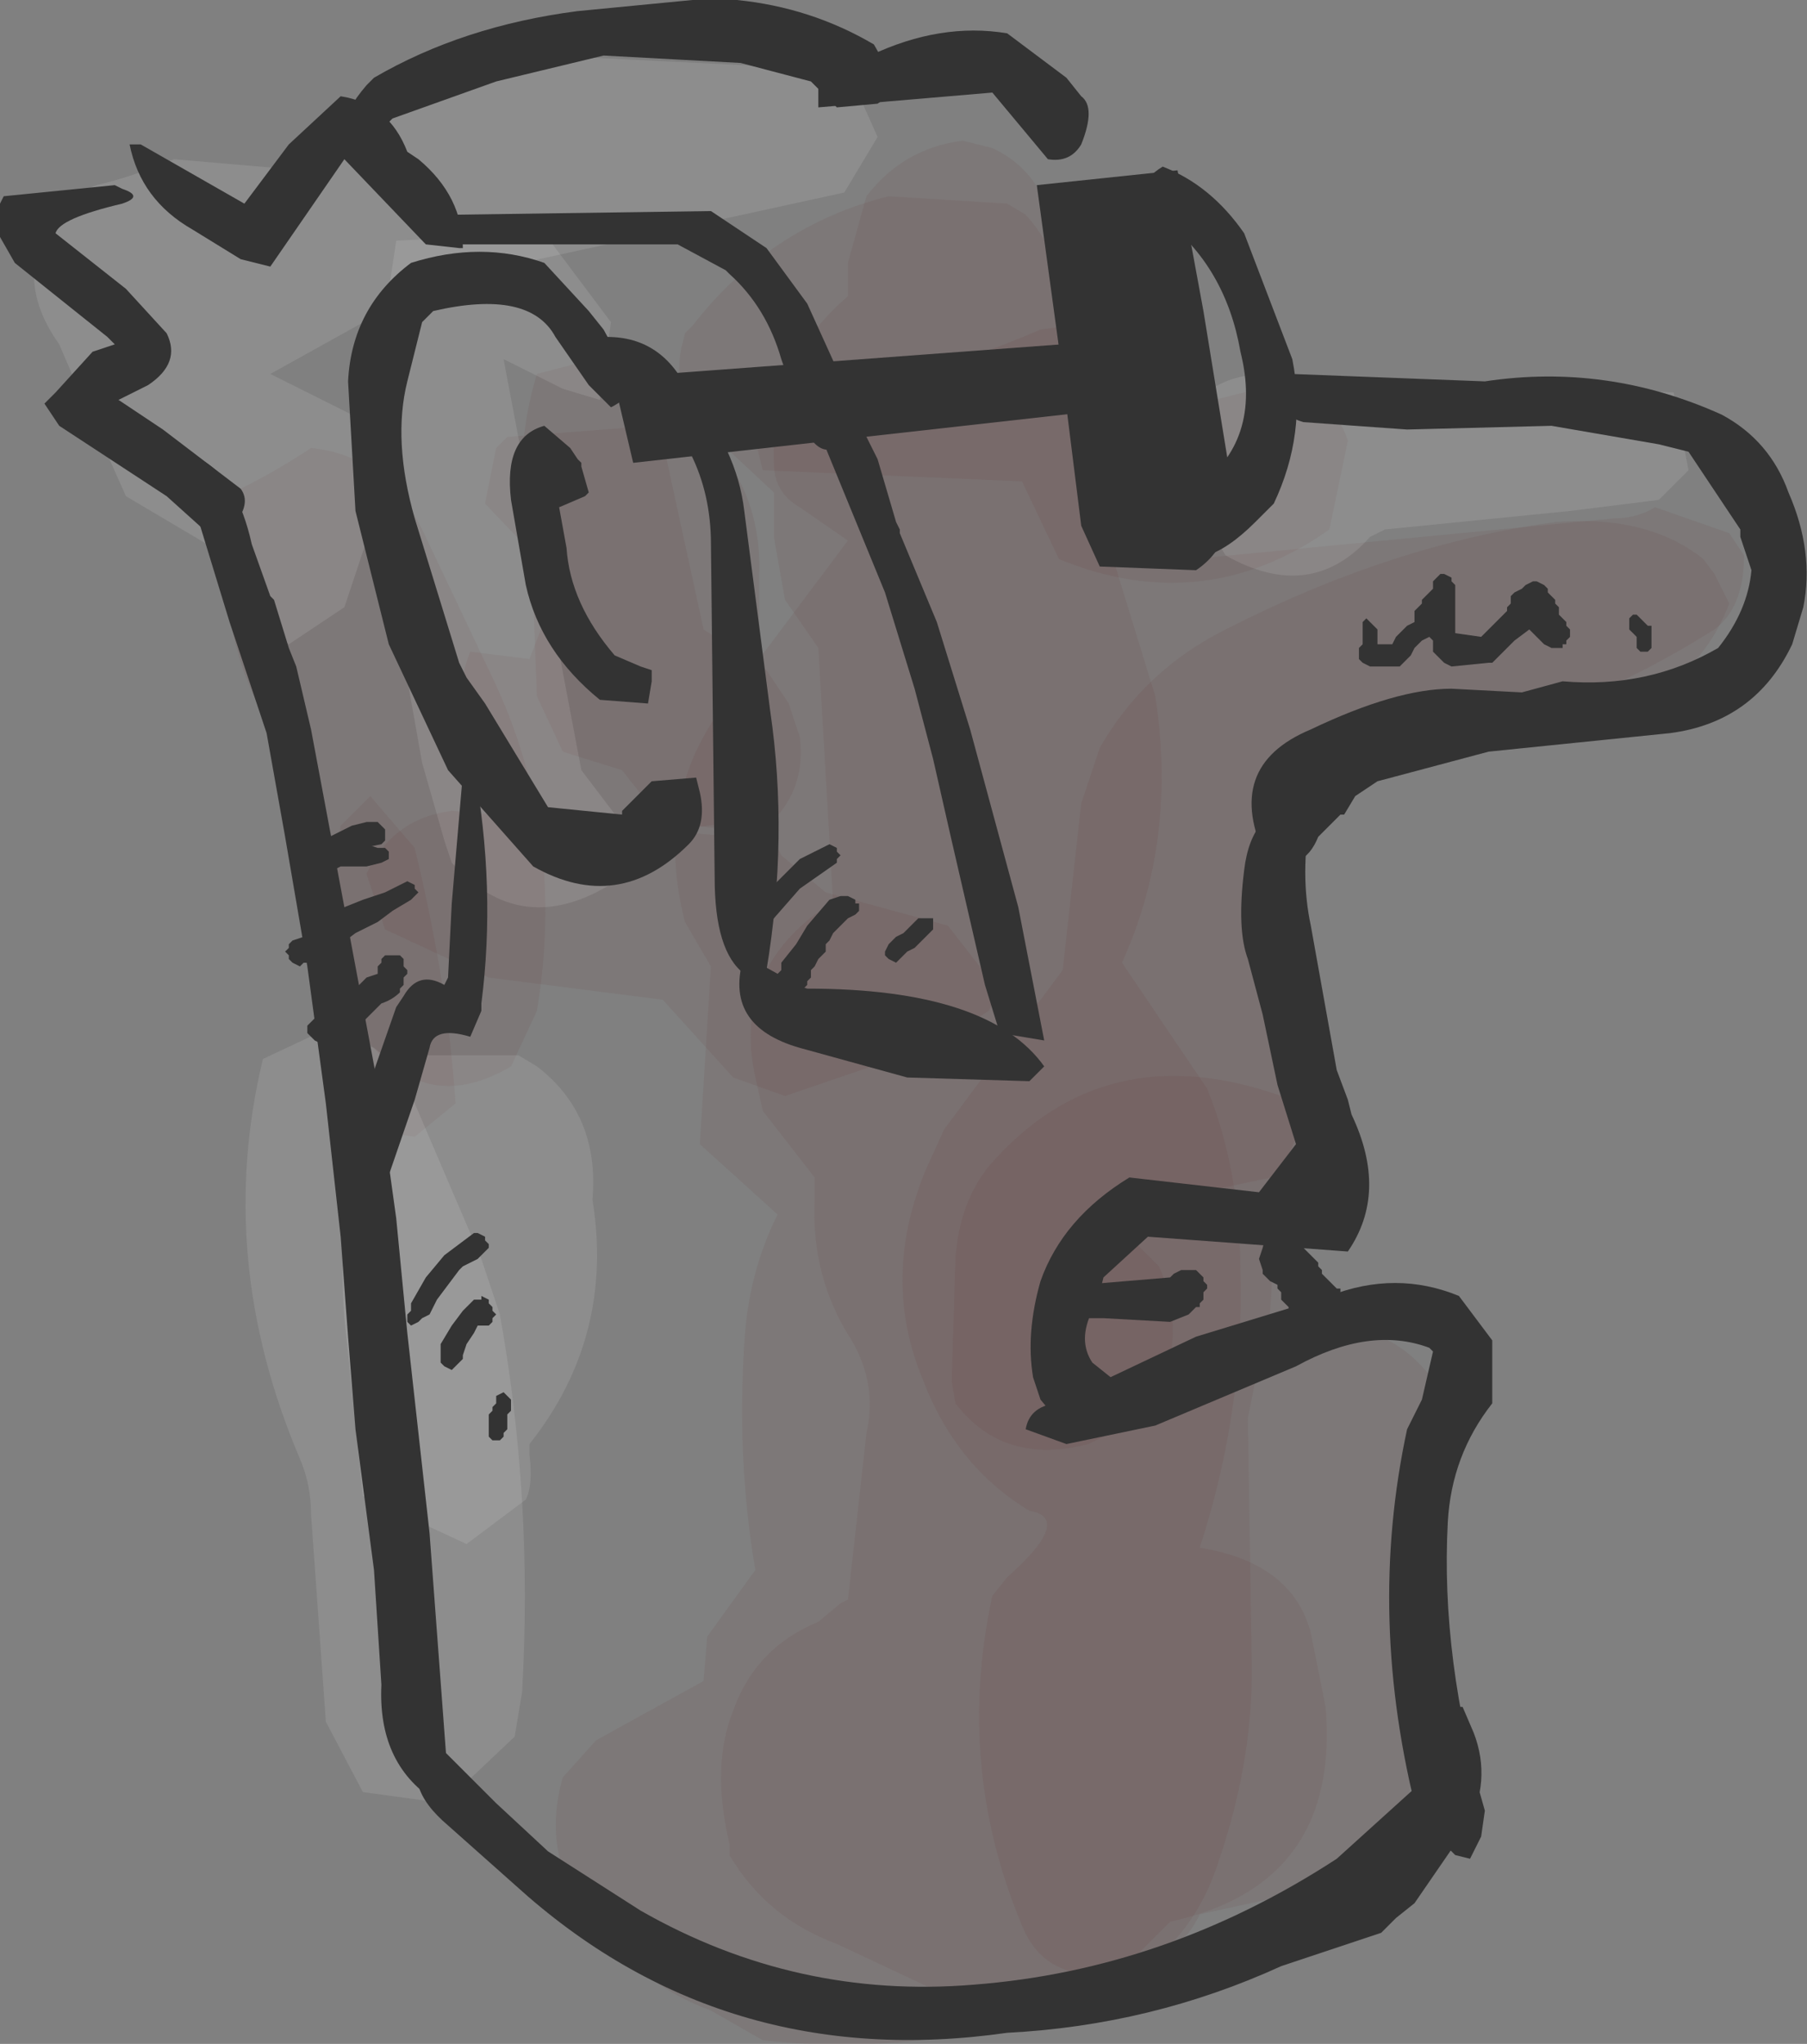 <?xml version="1.0" encoding="UTF-8" standalone="no"?>
<svg xmlns:xlink="http://www.w3.org/1999/xlink" height="27.6px" width="24.4px" xmlns="http://www.w3.org/2000/svg">
  <rect width="100%" height="100%" fill="#808080" stroke="none"/>
  <g transform="matrix(1.0, 0.0, 0.0, 1.0, 12.2, 13.75)">
    <path d="M2.65 -3.65 Q3.25 -4.7 4.35 -5.25 6.6 -6.4 8.8 -6.7 10.05 -6.8 10.8 -6.2 L10.95 -6.0 11.15 -5.6 Q10.7 -4.45 9.6 -4.2 L6.85 -3.8 Q5.75 -3.45 4.8 -2.8 4.55 -0.85 5.25 0.8 L5.4 1.55 5.25 2.6 5.5 4.25 Q6.35 4.05 6.95 4.65 7.75 5.45 7.3 6.55 L6.9 7.15 Q6.7 8.55 6.85 10.0 6.9 10.6 6.6 11.05 6.25 11.55 5.6 11.75 L4.0 12.1 Q3.7 12.75 2.8 12.9 1.9 13.0 1.6 12.25 0.7 10.1 1.2 7.8 L1.4 7.55 Q2.3 6.75 1.7 6.65 0.7 6.05 0.25 4.85 -0.3 3.5 0.3 2.05 L0.55 1.5 2.15 -0.65 2.4 -2.9 2.65 -3.65" fill="#663333" fill-opacity="0.102" fill-rule="evenodd" stroke="none"/>
    <path d="M0.8 -11.85 L1.2 -11.75 Q1.95 -11.4 2.05 -10.45 L2.85 -10.05 3.65 -9.15 Q3.95 -8.55 3.55 -7.85 3.0 -7.05 2.8 -6.3 L3.4 -4.35 Q3.7 -2.4 2.95 -0.75 L4.1 0.95 Q4.55 2.05 4.55 3.45 4.6 5.3 4.0 7.15 5.25 7.35 5.5 8.3 L5.7 9.3 Q5.9 11.7 3.6 12.2 L2.55 13.25 Q0.35 14.05 -1.9 13.8 L-2.6 13.4 Q-3.55 13.05 -4.25 12.15 -4.9 11.3 -4.6 10.25 L-4.15 9.75 -2.7 8.95 -2.65 8.35 -2.0 7.45 Q-2.25 6.0 -2.15 4.4 -2.1 3.45 -1.7 2.65 L-2.75 1.7 -2.6 -0.7 -2.95 -1.3 Q-3.35 -2.85 -2.55 -4.05 L-0.75 -6.45 -1.4 -6.9 Q-1.75 -7.1 -1.75 -7.5 -1.8 -8.85 -0.75 -9.75 L-0.75 -10.2 -0.5 -11.1 Q0.0 -11.75 0.8 -11.85" fill="#663333" fill-opacity="0.102" fill-rule="evenodd" stroke="none"/>
    <path d="M6.0 -7.8 L5.75 -6.6 Q4.05 -5.4 2.1 -6.2 L1.6 -7.25 -1.9 -7.4 -2.05 -8.0 -1.65 -8.4 Q0.0 -8.5 1.85 -9.3 L2.6 -9.4 3.25 -9.15 3.6 -8.2 4.8 -8.5 Q5.75 -8.55 6.0 -7.8" fill="#663333" fill-opacity="0.102" fill-rule="evenodd" stroke="none"/>
    <path d="M-4.95 -8.7 L-3.8 -9.0 -3.45 -8.7 -2.7 -5.25 -1.85 -4.7 -1.55 -4.25 -1.4 -3.8 Q-1.3 -3.0 -1.95 -2.5 L-3.25 -2.65 -3.8 -3.35 -4.6 -3.6 -4.95 -4.35 -5.0 -5.7 -5.05 -6.3 Q-5.3 -7.55 -4.95 -8.7" fill="#663333" fill-opacity="0.102" fill-rule="evenodd" stroke="none"/>
    <path d="M-3.4 -8.0 L-2.55 -7.75 Q-1.9 -7.0 -1.95 -5.95 L-1.95 -3.25 -2.25 -2.65 -4.2 -2.4 Q-5.15 -2.4 -5.65 -3.15 -6.2 -4.05 -5.85 -4.95 L-5.05 -4.85 -4.65 -5.9 -5.65 -6.95 -5.5 -7.7 -5.35 -7.85 -3.4 -8.0" fill="#663333" fill-opacity="0.102" fill-rule="evenodd" stroke="none"/>
    <path d="M1.3 -0.35 L1.15 -0.1 0.45 0.35 -1.6 1.05 -2.3 0.8 -3.25 -0.25 -5.6 -0.55 -7.0 -1.2 -7.25 -1.95 Q-6.9 -2.7 -6.1 -2.8 L-1.75 -2.4 -1.65 -2.2 -1.05 -1.7 0.6 -1.25 1.3 -0.35" fill="#663333" fill-opacity="0.102" fill-rule="evenodd" stroke="none"/>
    <path d="M-8.95 -7.15 Q-8.45 -7.4 -8.0 -7.7 -7.0 -7.6 -6.5 -6.6 L-5.55 -4.6 Q-4.55 -2.5 -4.95 -0.1 L-5.3 0.65 Q-6.4 1.3 -7.2 0.35 L-7.4 -0.05 -7.85 -1.15 -8.3 -3.25 -8.75 -4.3 Q-9.4 -5.7 -8.95 -7.15" fill="#663333" fill-opacity="0.102" fill-rule="evenodd" stroke="none"/>
    <path d="M-7.75 -1.55 L-7.6 -2.6 -7.2 -3.0 -6.6 -2.3 Q-6.15 -0.45 -6.05 1.15 L-6.6 1.6 -7.6 1.45 -7.7 1.3 Q-8.0 0.0 -7.75 -1.55" fill="#663333" fill-opacity="0.102" fill-rule="evenodd" stroke="none"/>
    <path d="M5.3 1.2 Q5.65 1.65 5.2 2.1 L2.85 2.6 2.8 2.7 3.45 3.35 Q3.8 4.1 3.5 5.0 L3.1 5.45 2.5 5.75 Q1.35 6.05 0.7 5.2 L0.65 4.9 0.7 3.25 Q0.75 2.5 1.15 2.0 2.7 0.2 5.1 1.05 L5.3 1.2" fill="#663333" fill-opacity="0.102" fill-rule="evenodd" stroke="none"/>
    <path d="M1.4 -11.0 L1.65 -10.85 Q2.2 -10.25 2.25 -9.2 2.25 -8.65 2.5 -8.15 2.85 -7.5 2.8 -6.8 L2.8 -6.2 2.85 -6.1 9.6 -6.75 Q9.9 -6.75 10.15 -6.9 L11.15 -6.55 11.25 -6.4 11.35 -6.25 Q11.35 -5.55 10.95 -5.25 8.65 -3.8 6.1 -3.5 L5.7 -3.3 5.05 -1.8 5.15 -1.65 Q5.7 -0.7 5.6 0.35 5.5 1.35 5.0 2.25 L4.9 2.4 4.9 2.55 Q5.1 3.85 4.75 4.9 L4.65 5.4 4.7 8.55 Q4.75 9.95 4.25 11.4 3.9 12.5 2.9 13.05 L0.8 13.3 -0.9 12.5 Q-1.85 12.15 -2.35 11.3 L-2.35 11.15 Q-2.6 10.1 -2.3 9.35 -2.0 8.5 -1.15 8.15 L-0.85 7.9 -0.75 7.85 -0.5 5.6 Q-0.35 4.95 -0.7 4.35 -1.25 3.5 -1.2 2.45 L-1.2 2.15 -1.9 1.25 -2.0 0.8 Q-2.3 -0.55 -1.2 -1.4 L-1.1 -1.45 -0.95 -1.55 -1.15 -5.0 -1.6 -5.65 -1.75 -6.5 -1.75 -6.95 -1.75 -7.1 -2.5 -7.8 Q-3.15 -8.3 -3.0 -9.05 L-2.95 -9.25 -2.85 -9.35 Q-1.8 -10.7 -0.2 -11.1 L1.4 -11.0" fill="#663333" fill-opacity="0.102" fill-rule="evenodd" stroke="none"/>
    <path d="M-4.85 -10.6 L-3.95 -9.4 -4.1 -8.35 -4.6 -8.5 -5.4 -8.9 -4.35 -3.35 -3.4 -2.1 -4.15 -1.7 Q-5.25 -1.15 -6.1 -2.1 L-6.2 -2.4 -6.5 -3.45 -6.9 -5.7 -7.1 -8.4 -7.1 -8.85 -6.85 -10.5 -4.85 -10.6" fill="#ffffff" fill-opacity="0.102" fill-rule="evenodd" stroke="none"/>
    <path d="M6.5 -6.6 L6.3 -6.5 Q5.5 -5.6 4.35 -6.25 L3.8 -7.15 Q3.65 -7.75 4.0 -8.35 4.25 -8.65 4.8 -8.7 L10.4 -8.45 10.6 -7.4 10.2 -7.0 9.0 -6.85 6.5 -6.6" fill="#ffffff" fill-opacity="0.102" fill-rule="evenodd" stroke="none"/>
    <path d="M-5.8 -13.05 L-0.75 -12.8 -0.35 -11.9 -0.8 -11.15 -6.3 -9.95 -8.55 -8.7 -7.35 -8.1 -7.25 -7.8 Q-7.05 -7.15 -7.2 -6.6 L-7.55 -5.55 -8.3 -5.05 -8.85 -5.5 -9.15 -6.25 -10.5 -7.05 -11.1 -8.4 -11.4 -9.1 Q-12.15 -10.15 -11.25 -11.1 L-10.9 -11.25 Q-10.45 -11.35 -9.85 -11.6 L-8.1 -11.45 -5.8 -13.05" fill="#ffffff" fill-opacity="0.102" fill-rule="evenodd" stroke="none"/>
    <path d="M-7.15 0.4 Q-6.75 0.7 -6.6 1.15 L-5.7 3.25 -5.45 4.0 Q-5.0 6.5 -5.15 9.1 L-5.25 9.7 -6.2 10.6 -7.3 10.45 -7.8 9.5 -8.0 6.7 Q-8.0 6.3 -8.15 5.95 -9.3 3.25 -8.65 0.55 L-7.8 0.15 -7.15 0.4" fill="#ffffff" fill-opacity="0.102" fill-rule="evenodd" stroke="none"/>
    <path d="M-4.95 0.65 Q-4.1 1.3 -4.2 2.45 -3.9 4.3 -5.05 5.75 L-5.05 5.9 Q-5.0 6.3 -5.1 6.5 L-5.9 7.1 -7.3 6.45 -7.55 4.05 Q-7.65 2.65 -7.35 1.2 L-6.65 0.5 -5.2 0.5 -4.95 0.65" fill="#ffffff" fill-opacity="0.102" fill-rule="evenodd" stroke="none"/>
    <path d="M-6.35 -9.55 L-6.5 -9.4 -6.7 -8.6 Q-6.9 -7.8 -6.6 -6.75 L-6.0 -4.8 -5.9 -4.6 -5.65 -4.25 -4.8 -2.85 -3.8 -2.75 -3.8 -2.8 -3.4 -3.2 -2.8 -3.25 -2.75 -3.05 Q-2.65 -2.6 -2.9 -2.35 -3.85 -1.4 -5.0 -2.05 L-6.15 -3.35 -6.95 -5.05 -7.3 -6.45 -7.4 -6.85 -7.5 -8.6 Q-7.45 -9.6 -6.65 -10.2 -5.7 -10.5 -4.85 -10.2 L-4.25 -9.55 -4.05 -9.3 -3.75 -8.75 Q-3.55 -8.45 -3.95 -8.25 L-4.25 -8.55 -4.7 -9.2 Q-5.05 -9.85 -6.35 -9.55" fill="#333333" fill-rule="evenodd" stroke="none"/>
    <path d="M-5.3 -7.0 Q-5.4 -7.85 -4.85 -8.0 L-4.5 -7.7 -4.4 -7.55 -4.35 -7.5 -4.35 -7.45 -4.25 -7.1 -4.3 -7.05 -4.65 -6.9 -4.55 -6.35 Q-4.5 -5.6 -3.9 -4.9 L-3.55 -4.75 -3.4 -4.7 -3.4 -4.6 -3.4 -4.55 -3.45 -4.25 -4.1 -4.3 Q-4.9 -4.95 -5.1 -5.85 L-5.3 -7.0" fill="#333333" fill-rule="evenodd" stroke="none"/>
    <path d="M-3.85 -8.35 Q-3.8 -8.9 -3.25 -8.7 L2.8 -9.15 2.75 -8.8 2.6 -8.2 -3.65 -7.5 -3.85 -8.35" fill="#333333" fill-rule="evenodd" stroke="none"/>
    <path d="M4.05 -9.55 L4.4 -7.4 Q4.55 -6.45 3.95 -6.05 L2.65 -6.1 2.4 -6.65 2.1 -9.05 1.8 -11.25 3.7 -11.45 4.05 -9.55" fill="#333333" fill-rule="evenodd" stroke="none"/>
    <path d="M3.5 -10.8 Q3.0 -11.2 3.5 -11.5 4.15 -11.25 4.6 -10.6 L5.25 -8.9 Q5.45 -7.9 5.0 -6.95 L4.75 -6.7 Q4.0 -5.95 3.5 -6.35 L3.45 -6.4 Q3.45 -6.85 3.95 -7.15 4.85 -7.8 4.55 -9.0 4.35 -10.15 3.5 -10.8" fill="#333333" fill-rule="evenodd" stroke="none"/>
    <path d="M5.4 -8.05 Q5.05 -8.15 5.15 -8.4 L5.25 -8.7 7.85 -8.6 Q9.5 -8.85 11.05 -8.15 11.7 -7.8 11.95 -7.1 12.3 -6.3 12.15 -5.55 L12.0 -5.05 Q11.5 -4.0 10.35 -3.85 L7.9 -3.6 6.4 -3.2 6.1 -3.0 5.95 -2.75 5.9 -2.75 5.6 -2.45 Q5.4 -1.95 4.9 -2.15 4.3 -3.4 5.5 -3.9 6.65 -4.45 7.4 -4.45 L8.35 -4.4 8.9 -4.55 Q10.05 -4.45 11.0 -5.0 11.4 -5.5 11.45 -6.05 L11.3 -6.5 11.3 -6.6 10.6 -7.65 10.2 -7.75 8.75 -8.0 6.8 -7.95 5.4 -8.05" fill="#333333" fill-rule="evenodd" stroke="none"/>
    <path d="M-10.45 -11.8 L-10.3 -11.8 -8.9 -11.0 -8.3 -11.8 -7.6 -12.45 Q-6.95 -12.35 -6.7 -11.7 L-6.55 -11.6 Q-5.95 -11.1 -5.95 -10.4 L-6.0 -10.4 -6.45 -10.45 -7.55 -11.6 -8.55 -10.15 -8.95 -10.25 -9.6 -10.65 Q-10.3 -11.05 -10.45 -11.8" fill="#333333" fill-rule="evenodd" stroke="none"/>
    <path d="M-6.0 -10.45 Q-6.3 -10.55 -6.1 -10.85 L-2.6 -10.9 -1.85 -10.4 -1.3 -9.65 -0.8 -8.55 -0.75 -8.25 Q-0.55 -7.85 -0.85 -7.75 -1.1 -7.55 -1.3 -7.9 L-1.65 -8.9 Q-1.85 -9.6 -2.35 -10.05 L-2.4 -10.1 -3.05 -10.45 -4.5 -10.45 -6.0 -10.45" fill="#333333" fill-rule="evenodd" stroke="none"/>
    <path d="M-10.55 -11.2 Q-10.25 -11.1 -10.55 -11.0 -11.4 -10.8 -11.45 -10.6 L-10.5 -9.85 -9.95 -9.25 Q-9.75 -8.85 -10.2 -8.55 L-10.5 -8.4 -10.6 -8.35 -10.0 -7.95 -8.95 -7.15 Q-8.8 -6.95 -9.05 -6.65 L-9.45 -6.6 -9.95 -7.05 -11.4 -8.0 -11.6 -8.3 -11.45 -8.45 -10.95 -9.0 -10.65 -9.1 -10.75 -9.2 -12.0 -10.2 -12.2 -10.55 -12.2 -10.8 -12.2 -11.0 -12.15 -11.1 -10.65 -11.25 -10.55 -11.2" fill="#333333" fill-rule="evenodd" stroke="none"/>
    <path d="M-9.5 -7.55 Q-9.0 -7.3 -8.8 -6.4 L-8.55 -5.7 -8.5 -5.65 -8.3 -5.0 -8.2 -4.75 -8.0 -3.9 -7.1 0.9 -6.85 2.7 -6.7 4.25 -6.4 6.95 -6.15 10.3 -6.35 10.55 Q-7.1 10.05 -7.05 9.0 L-7.15 7.45 -7.4 5.55 -7.5 4.3 -7.6 2.95 -7.8 1.15 -8.05 -0.7 -8.35 -2.45 -8.6 -3.85 -9.1 -5.35 -9.65 -7.15 -9.5 -7.55" fill="#333333" fill-rule="evenodd" stroke="none"/>
    <path d="M-5.95 -3.3 L-5.8 -3.4 Q-5.5 -1.75 -5.7 -0.2 L-5.7 -0.1 -5.85 0.25 Q-6.35 0.1 -6.4 0.4 L-6.6 1.1 -7.15 2.7 -7.15 2.75 Q-7.05 3.2 -7.45 3.15 L-7.5 2.75 -7.2 0.85 -6.85 -0.15 -6.75 -0.3 Q-6.55 -0.65 -6.2 -0.45 L-6.15 -0.55 -6.1 -1.55 -5.95 -3.3" fill="#333333" fill-rule="evenodd" stroke="none"/>
    <path d="M-4.2 -9.2 L-4.0 -9.2 Q-3.25 -9.2 -2.9 -8.45 -2.25 -7.7 -2.15 -6.85 L-1.8 -4.15 Q-1.55 -2.45 -1.85 -0.65 L-2.15 -0.6 Q-2.55 -0.9 -2.55 -1.9 L-2.6 -6.4 Q-2.6 -7.75 -3.7 -8.6 L-3.95 -8.8 Q-4.55 -8.95 -4.2 -9.2" fill="#333333" fill-rule="evenodd" stroke="none"/>
    <path d="M-0.1 -6.7 L-0.05 -6.6 -0.05 -6.55 0.45 -5.35 0.9 -3.9 1.55 -1.5 1.9 0.3 1.3 0.2 1.1 -0.45 0.65 -2.4 0.4 -3.5 0.15 -4.45 -0.25 -5.75 -1.05 -7.7 Q-1.4 -8.4 -0.7 -8.25 L-0.35 -7.55 -0.1 -6.7" fill="#333333" fill-rule="evenodd" stroke="none"/>
    <path d="M-7.25 -12.6 L-7.15 -12.7 Q-5.95 -13.4 -4.4 -13.6 L-2.85 -13.75 -2.25 -13.75 Q-1.25 -13.65 -0.4 -13.15 L-0.2 -12.8 Q-0.05 -12.55 -0.35 -12.35 L-0.9 -12.3 -1.25 -12.65 -2.2 -12.9 -4.05 -13.0 -5.5 -12.65 -6.9 -12.15 -7.1 -11.95 Q-7.85 -11.9 -7.25 -12.6" fill="#333333" fill-rule="evenodd" stroke="none"/>
    <path d="M2.2 -12.7 L2.4 -12.45 Q2.6 -12.3 2.4 -11.8 2.25 -11.55 1.95 -11.6 L1.2 -12.5 -1.15 -12.3 -1.15 -12.55 -0.45 -13.0 Q0.5 -13.45 1.4 -13.3 L2.2 -12.7" fill="#333333" fill-rule="evenodd" stroke="none"/>
    <path d="M6.0 1.1 L6.05 1.3 Q6.55 2.35 6.0 3.15 L3.3 2.95 2.7 3.5 2.65 3.7 2.55 3.95 Q2.35 4.35 2.55 4.65 L2.8 4.85 2.8 4.95 Q2.95 5.75 2.1 5.45 L1.85 5.15 1.75 4.85 Q1.65 4.25 1.85 3.55 2.15 2.7 3.05 2.15 L4.8 2.35 5.3 1.7 5.05 0.9 4.85 -0.05 4.65 -0.8 Q4.5 -1.2 4.6 -2.0 4.7 -2.85 5.4 -2.9 L5.5 -2.75 Q5.35 -1.95 5.5 -1.25 L5.85 0.7 6.0 1.1" fill="#333333" fill-rule="evenodd" stroke="none"/>
    <path d="M7.15 4.5 L7.1 4.45 Q6.3 4.15 5.3 4.7 L3.4 5.5 2.2 5.75 1.65 5.55 Q1.7 5.25 2.05 5.2 L3.95 4.3 5.75 3.75 Q6.65 3.4 7.5 3.75 L7.95 4.35 7.95 5.2 Q7.4 5.9 7.35 6.8 7.25 8.65 7.85 10.7 L7.8 11.05 7.65 11.35 7.45 11.3 6.95 10.8 Q6.25 8.1 6.8 5.55 L7.0 5.15 7.15 4.5" fill="#333333" fill-rule="evenodd" stroke="none"/>
    <path d="M7.55 9.3 L7.7 9.65 Q7.95 10.3 7.6 10.95 L7.5 11.05 7.45 11.15 6.9 11.95 6.65 12.15 6.55 12.25 6.45 12.35 5.1 12.8 Q3.35 13.6 1.4 13.7 -2.45 14.25 -5.25 11.7 L-6.15 10.9 Q-6.8 10.35 -6.45 9.85 L-6.35 9.8 -6.2 9.9 -6.0 10.1 -5.7 10.4 -5.5 10.6 -4.8 11.25 -3.55 12.05 Q-1.45 13.25 0.95 13.05 3.55 12.85 5.85 11.35 L6.9 10.4 6.9 10.25 Q6.6 9.25 7.55 9.3" fill="#333333" fill-rule="evenodd" stroke="none"/>
    <path d="M-1.7 -0.6 L-1.6 -0.5 -1.3 -0.4 Q1.15 -0.4 1.9 0.65 L1.7 0.85 0.05 0.8 -1.4 0.4 Q-2.45 0.1 -2.15 -0.85 L-1.7 -0.6" fill="#333333" fill-rule="evenodd" stroke="none"/>
    <path d="M5.65 3.45 L5.75 3.55 5.8 3.6 5.85 3.65 5.9 3.65 5.9 3.75 5.95 3.8 5.95 3.85 5.9 3.9 5.9 4.0 5.8 4.05 5.7 4.1 5.55 4.15 5.5 4.1 5.35 4.1 5.3 4.05 5.2 3.95 5.2 3.9 5.15 3.85 5.1 3.8 5.1 3.7 5.05 3.65 5.05 3.6 4.95 3.55 4.9 3.5 4.85 3.45 4.85 3.4 4.8 3.25 4.85 3.1 4.9 2.9 4.9 2.8 5.05 2.65 5.15 2.65 5.25 2.65 5.35 2.7 5.5 2.85 5.5 2.95 5.55 3.0 5.45 3.05 5.35 3.0 5.35 3.05 5.45 3.15 5.5 3.2 5.6 3.3 5.6 3.35 5.65 3.4 5.65 3.45" fill="#333333" fill-rule="evenodd" stroke="none"/>
    <path d="M2.15 3.75 L2.25 3.7 2.35 3.65 2.4 3.6 3.6 3.5 3.65 3.45 3.75 3.4 3.85 3.4 3.95 3.4 4.05 3.5 4.05 3.55 4.1 3.6 4.1 3.65 4.05 3.7 4.05 3.8 4.0 3.85 4.0 3.9 3.95 3.9 3.9 3.95 3.85 4.0 3.6 4.1 2.7 4.05 2.4 4.05 2.2 4.25 2.2 4.45 2.15 4.5 2.1 4.55 2.05 4.55 1.95 4.55 1.9 4.5 1.9 4.45 1.9 4.35 1.85 4.2 1.85 4.05 1.9 4.0 2.0 3.9 2.1 3.8 2.15 3.75" fill="#333333" fill-rule="evenodd" stroke="none"/>
    <path d="M-2.15 -1.25 L-2.1 -1.3 -2.1 -1.35 -2.05 -1.4 -1.8 -1.75 -1.4 -2.15 -1.0 -2.35 -0.9 -2.3 -0.9 -2.25 -0.85 -2.2 -0.9 -2.15 -0.9 -2.1 -1.4 -1.75 -1.75 -1.35 -1.9 -1.1 -1.95 -1.1 -2.05 -1.05 -2.1 -1.05 -2.2 -1.05 -2.2 -1.1 -2.15 -1.15 -2.15 -1.25" fill="#333333" fill-rule="evenodd" stroke="none"/>
    <path d="M-0.65 -1.6 L-0.65 -1.55 -0.6 -1.55 -0.6 -1.45 -0.65 -1.4 -0.75 -1.35 -0.8 -1.3 -0.85 -1.25 -0.95 -1.15 -1.0 -1.05 -1.05 -1.0 -1.05 -0.9 -1.1 -0.85 -1.15 -0.8 -1.2 -0.7 -1.25 -0.65 -1.25 -0.55 -1.3 -0.5 -1.3 -0.45 -1.35 -0.4 -1.35 -0.35 -1.4 -0.35 -1.4 -0.3 -1.5 -0.3 -1.6 -0.25 -1.65 -0.2 -1.75 -0.25 -1.8 -0.3 -1.8 -0.35 -1.75 -0.4 -1.75 -0.45 -1.7 -0.5 -1.7 -0.6 -1.65 -0.65 -1.65 -0.75 -1.45 -1.0 -1.3 -1.25 -1.0 -1.6 -0.85 -1.65 -0.75 -1.65 -0.65 -1.6" fill="#333333" fill-rule="evenodd" stroke="none"/>
    <path d="M8.8 -5.65 L8.8 -5.6 8.85 -5.55 8.85 -5.45 8.9 -5.4 8.95 -5.35 8.95 -5.3 9.0 -5.25 9.0 -5.15 8.95 -5.1 8.95 -5.05 8.9 -5.05 8.9 -5.0 8.8 -5.0 8.75 -5.0 8.65 -5.05 8.6 -5.1 8.55 -5.15 8.45 -5.25 8.25 -5.1 7.95 -4.8 7.9 -4.8 7.4 -4.75 7.3 -4.8 7.25 -4.85 7.2 -4.9 7.15 -4.95 7.15 -5.1 7.1 -5.15 7.0 -5.1 6.95 -5.05 6.9 -5.0 6.85 -4.9 6.75 -4.8 6.7 -4.75 6.65 -4.75 6.5 -4.75 6.3 -4.75 6.2 -4.8 6.15 -4.85 6.15 -5.0 6.2 -5.05 6.2 -5.35 6.25 -5.4 6.3 -5.35 6.35 -5.3 6.4 -5.25 6.4 -5.05 6.5 -5.05 6.6 -5.05 6.65 -5.15 6.8 -5.3 6.9 -5.35 6.9 -5.5 6.95 -5.55 7.0 -5.6 7.0 -5.65 7.15 -5.8 7.15 -5.9 7.2 -5.95 7.25 -6.0 7.3 -6.0 7.4 -5.95 7.4 -5.9 7.45 -5.85 7.45 -5.7 7.45 -5.45 7.45 -5.2 7.8 -5.15 7.9 -5.25 8.0 -5.35 8.1 -5.45 8.15 -5.5 8.15 -5.55 8.2 -5.6 8.2 -5.7 8.25 -5.75 8.35 -5.8 8.4 -5.85 8.5 -5.9 8.55 -5.9 8.65 -5.85 8.7 -5.8 8.7 -5.75 8.75 -5.7 8.8 -5.65" fill="#333333" fill-rule="evenodd" stroke="none"/>
    <path d="M9.9 -5.45 L9.95 -5.4 10.0 -5.35 10.05 -5.3 10.1 -5.3 10.1 -5.0 10.05 -4.95 9.95 -4.95 9.9 -5.0 9.9 -5.15 9.85 -5.2 9.8 -5.25 9.8 -5.4 9.85 -5.45 9.9 -5.45" fill="#333333" fill-rule="evenodd" stroke="none"/>
    <path d="M-5.65 2.95 L-5.65 3.0 -5.6 3.05 -5.6 3.1 -5.75 3.25 -5.95 3.35 -6.0 3.4 -6.15 3.6 -6.3 3.8 -6.35 3.9 -6.4 4.0 -6.5 4.05 -6.55 4.1 -6.65 4.15 -6.7 4.1 -6.7 4.0 -6.65 3.95 -6.65 3.85 -6.45 3.5 -6.2 3.2 -5.8 2.9 -5.75 2.9 -5.65 2.95" fill="#333333" fill-rule="evenodd" stroke="none"/>
    <path d="M-5.6 3.8 L-5.6 3.85 -5.55 3.9 -5.55 3.95 -5.5 4.0 -5.55 4.05 -5.55 4.1 -5.6 4.15 -5.65 4.15 -5.75 4.15 -5.8 4.25 -5.9 4.4 -5.95 4.55 -5.95 4.6 -6.0 4.65 -6.05 4.7 -6.1 4.75 -6.2 4.7 -6.25 4.65 -6.25 4.6 -6.25 4.5 -6.25 4.4 -6.1 4.15 -5.95 3.95 -5.8 3.8 -5.7 3.8 -5.7 3.75 -5.6 3.8" fill="#333333" fill-rule="evenodd" stroke="none"/>
    <path d="M-5.55 5.25 L-5.5 5.2 -5.5 5.1 -5.4 5.05 -5.35 5.1 -5.3 5.15 -5.3 5.3 -5.35 5.35 -5.35 5.55 -5.4 5.6 -5.4 5.65 -5.45 5.7 -5.55 5.7 -5.6 5.65 -5.6 5.35 -5.55 5.3 -5.55 5.25" fill="#333333" fill-rule="evenodd" stroke="none"/>
    <path d="M-7.6 -0.15 L-7.6 -0.2 -7.5 -0.3 -7.45 -0.4 -7.35 -0.45 -7.25 -0.55 -7.1 -0.6 -7.1 -0.7 -7.05 -0.75 -7.05 -0.8 -7.0 -0.85 -6.9 -0.85 -6.8 -0.85 -6.75 -0.8 -6.75 -0.7 -6.7 -0.65 -6.7 -0.6 -6.75 -0.55 -6.75 -0.45 -6.8 -0.4 -6.8 -0.35 Q-6.9 -0.25 -7.05 -0.2 L-7.35 0.1 -7.35 0.15 -7.55 0.25 -7.85 0.35 -7.95 0.3 -8.0 0.25 -8.05 0.2 -8.05 0.1 -7.95 0.0 -7.8 -0.05 -7.6 -0.15" fill="#333333" fill-rule="evenodd" stroke="none"/>
    <path d="M-7.15 -1.65 L-7.0 -1.7 -6.9 -1.75 -6.8 -1.8 -6.7 -1.85 -6.6 -1.8 -6.6 -1.75 -6.55 -1.7 -6.6 -1.65 -6.65 -1.6 -6.9 -1.45 -7.1 -1.3 -7.4 -1.15 -7.6 -1.0 -7.65 -0.95 -7.8 -0.85 -7.85 -0.85 -7.95 -0.8 -8.05 -0.75 -8.1 -0.75 -8.15 -0.7 -8.25 -0.75 -8.3 -0.8 -8.3 -0.85 -8.35 -0.9 -8.3 -0.95 -8.3 -1.0 -8.25 -1.05 -7.95 -1.15 -7.85 -1.25 -7.7 -1.35 -7.6 -1.45 -7.55 -1.5 -7.3 -1.6 -7.15 -1.65" fill="#333333" fill-rule="evenodd" stroke="none"/>
    <path d="M-7.25 -2.35 L-7.1 -2.3 -7.0 -2.3 -6.95 -2.25 -6.95 -2.15 -7.05 -2.1 -7.25 -2.05 -7.6 -2.05 -7.7 -2.0 -7.75 -2.0 -7.9 -2.0 -8.05 -2.0 -8.1 -2.05 -8.2 -2.05 -8.25 -2.1 -8.25 -2.15 -8.2 -2.2 -8.15 -2.25 -8.1 -2.25 -8.0 -2.25 -7.7 -2.35 -7.6 -2.35 -7.25 -2.35" fill="#333333" fill-rule="evenodd" stroke="none"/>
    <path d="M-7.8 -2.1 L-7.9 -2.05 -8.0 -2.05 -8.05 -2.1 -7.95 -2.35 -7.45 -2.6 -7.25 -2.65 -7.1 -2.65 -7.05 -2.6 -7.0 -2.55 -7.0 -2.5 -7.0 -2.45 -7.0 -2.4 -7.05 -2.35 -7.3 -2.3 -7.8 -2.1" fill="#333333" fill-rule="evenodd" stroke="none"/>
    <path d="M0.4 -1.2 L0.3 -1.1 0.2 -1.0 0.15 -0.95 0.05 -0.9 -0.05 -0.8 -0.1 -0.75 -0.2 -0.8 -0.25 -0.85 -0.25 -0.9 -0.2 -1.0 -0.1 -1.1 0.0 -1.15 0.05 -1.2 0.15 -1.3 0.2 -1.35 0.3 -1.35 0.4 -1.35 0.4 -1.2" fill="#333333" fill-rule="evenodd" stroke="none"/>
  </g>
</svg>
